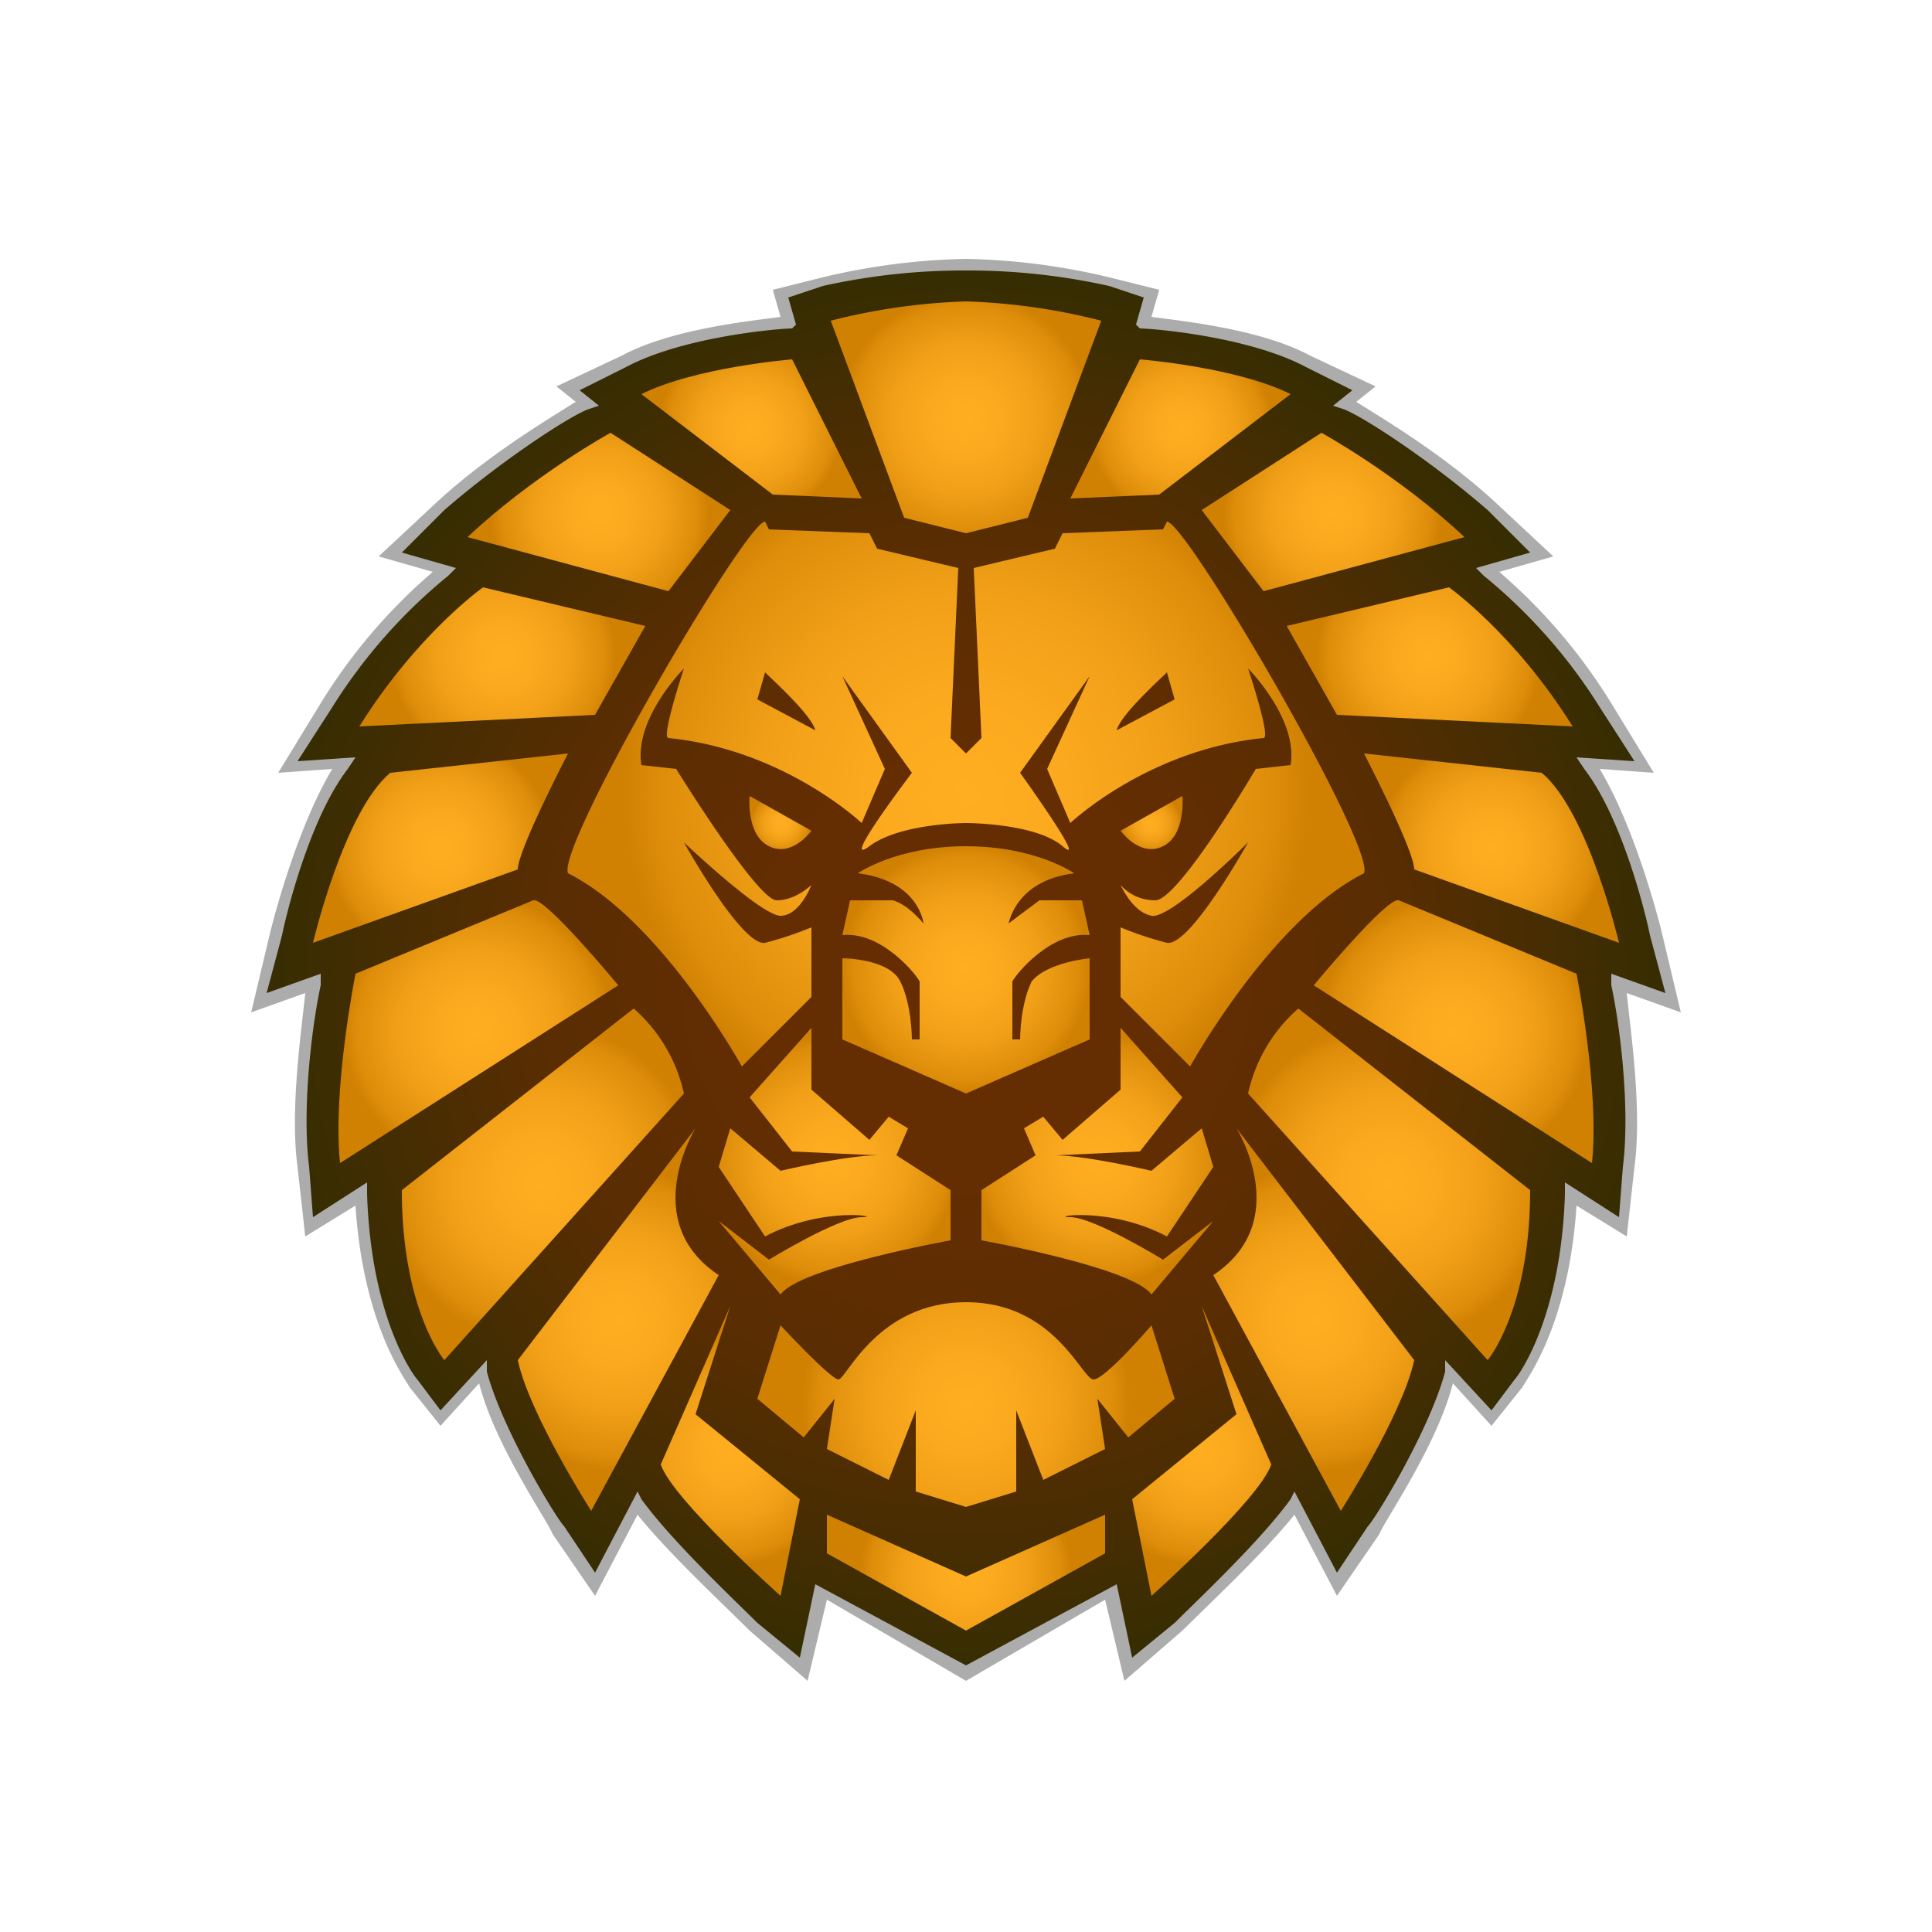 <svg xmlns="http://www.w3.org/2000/svg" xmlns:xlink="http://www.w3.org/1999/xlink" viewBox="0 0 500 500">
  <defs>
    <radialGradient id="b" cx="250" cy="251.7" r="182.7" gradientUnits="userSpaceOnUse">
      <stop offset="0" stop-color="#672d02"/>
      <stop offset=".3" stop-color="#642d02"/>
      <stop offset=".6" stop-color="#5a2d02"/>
      <stop offset=".8" stop-color="#492d02"/>
      <stop offset="1" stop-color="#352d02"/>
    </radialGradient>
    <radialGradient id="a" cx="189" cy="375.7" r="29.5" gradientUnits="userSpaceOnUse">
      <stop offset="0" stop-color="#ffae21"/>
      <stop offset=".3" stop-color="#fbaa1f"/>
      <stop offset=".6" stop-color="#f09f17"/>
      <stop offset=".9" stop-color="#dd8d0a"/>
      <stop offset="1" stop-color="#d18102"/>
    </radialGradient>
    <radialGradient id="c" cx="160" cy="341.5" r="39.2" xlink:href="#a"/>
    <radialGradient id="d" cx="114" cy="219.5" r="29.1" xlink:href="#a"/>
    <radialGradient id="e" cx="155.2" cy="132.9" r="28.2" xlink:href="#a"/>
    <radialGradient id="f" cx="194.2" cy="110.9" r="23.7" xlink:href="#a"/>
    <radialGradient id="g" cx="140.5" cy="306.2" r="41.3" xlink:href="#a"/>
    <radialGradient id="h" cx="130.2" cy="169.9" r="29.1" xlink:href="#a"/>
    <radialGradient id="i" cx="123.8" cy="266.8" r="35" xlink:href="#a"/>
    <radialGradient id="j" cx="311" cy="375.7" r="29.5" xlink:href="#a"/>
    <radialGradient id="k" cx="250" cy="407" r="27.3" xlink:href="#a"/>
    <radialGradient id="l" cx="340" cy="341.5" r="39.2" xlink:href="#a"/>
    <radialGradient id="m" cx="202.1" cy="213.1" r="7.7" xlink:href="#a"/>
    <radialGradient id="n" cx="386" cy="219.5" r="29.1" xlink:href="#a"/>
    <radialGradient id="o" cx="369.8" cy="169.9" r="29.1" xlink:href="#a"/>
    <radialGradient id="p" cx="344.8" cy="132.9" r="28.2" xlink:href="#a"/>
    <radialGradient id="q" cx="305.8" cy="110.9" r="23.7" xlink:href="#a"/>
    <radialGradient id="r" cx="250" cy="108.4" r="32.7" xlink:href="#a"/>
    <radialGradient id="s" cx="250" cy="250.7" r="32.2" xlink:href="#a"/>
    <radialGradient id="t" cx="359.5" cy="306.2" r="41.3" xlink:href="#a"/>
    <radialGradient id="u" cx="376.2" cy="266.8" r="35" xlink:href="#a"/>
    <radialGradient id="v" cx="250" cy="363.4" r="42.5" xlink:href="#a"/>
    <radialGradient id="w" cx="297.9" cy="213.1" r="7.7" xlink:href="#a"/>
    <radialGradient id="x" cx="250" cy="205.5" r="88.5" xlink:href="#a"/>
    <radialGradient id="y" cx="215.6" cy="300.3" r="32.5" xlink:href="#a"/>
    <radialGradient id="z" cx="284.4" cy="300.3" r="32.5" xlink:href="#a"/>
  </defs>
  <g data-name="Layer 10">
    <path fill="url(#b)" d="M433 261l-4-18c-2-6-8-30-18-44h14l-10-16a141 141 0 00-30-35l14-4-13-12c-15-13-32-23-38-27l5-3-14-8c-16-7-41-10-43-10l2-7-10-3a171 171 0 00-38-5 170 170 0 00-38 5l-10 3 2 7c-2 0-27 3-43 10l-14 8 5 3c-6 4-23 14-38 27l-13 12 14 4a141 141 0 00-30 35l-10 16h14c-10 14-16 38-18 44l-4 18 14-5c-1 9-5 31-3 47l2 16 14-9c1 33 12 47 13 49l7 9 11-12c3 16 18 38 19 41l10 14 11-21c8 11 23 25 30 32l13 11 5-20 37 21 37-21 5 20 13-11c7-7 22-21 30-32l11 21 10-14c1-3 16-25 19-41l11 12 7-9c1-2 12-16 13-49l14 9 2-16c2-16-2-38-3-47z"/>
    <path fill="#acacac" d="M291 435l-5-21-36 21-36-21-5 21-15-13c-7-7-21-20-29-30l-11 21-11-16c-1-3-15-23-19-39l-10 11-8-10c-1-2-12-16-14-47l-13 8-2-18c-2-15 1-35 2-45l-14 5 5-21c1-4 7-27 16-42l-14 1 11-18a144 144 0 0129-34l-14-4 15-14c13-12 28-21 36-26l-5-4 17-8c13-7 34-9 41-10l-2-7 12-3a172 172 0 0138-5 172 172 0 0138 5l12 3-2 7c7 1 28 3 41 10l17 8-5 4c8 5 23 14 36 26l15 14-14 4a144 144 0 0129 34l11 18-14-1c9 15 15 38 16 42l5 21-14-5c1 10 4 30 2 45l-2 18-13-8c-2 31-13 45-14 47l-8 10-10-11c-4 16-18 36-19 39l-11 16-11-21c-8 10-22 23-29 30zm-80-25l39 21 39-21 4 19 11-9c6-6 22-21 30-32l1-2 11 21 8-12c2-2 16-25 20-40v-3l12 13 6-8c1-1 12-16 13-48v-3l14 9 1-13c2-16-1-38-3-47v-3l14 5-4-15c-1-5-7-30-17-43l-2-3 15 1-9-14a139 139 0 00-30-34l-2-2 14-4-11-11c-15-13-32-24-37-26l-3-1 5-4-12-6c-15-8-40-10-43-10l-1-1 2-7-9-3a168 168 0 00-37-4 168 168 0 00-37 4l-9 3 2 7-1 1c-3 0-28 2-43 10l-12 6 5 4-3 1c-5 2-22 13-37 26l-11 11 14 4-2 2a139 139 0 00-30 34l-9 14 15-1-2 3c-10 13-16 38-17 43l-4 15 14-5v3c-2 9-5 31-3 47l1 13 14-9v3c1 32 12 47 13 48l6 8 12-13v3c4 15 18 38 20 40l8 12 11-21 1 2c8 11 24 26 30 32l11 9z"/>
    <path fill="url(#a)" d="M207 388l-5 25s-28-25-31-34l18-41-9 28z"/>
    <path fill="url(#c)" d="M186 330l-33 61s-16-25-19-39l46-60s-15 24 6 38z"/>
    <path fill="url(#d)" d="M134 225l-53 19s8-34 20-44l46-5s-13 25-13 30z"/>
    <path fill="url(#e)" d="M121 139l52 14 16-21-31-20s-20 11-37 27z"/>
    <path fill="url(#f)" d="M166 102l34 26 23 1-18-36s-25 2-39 9z"/>
    <path fill="url(#g)" d="M177 283l-62 69s-11-13-11-44l60-47a41 41 0 0113 22z"/>
    <path fill="url(#h)" d="M93 188l61-3 13-23-42-10s-17 12-32 36z"/>
    <path fill="url(#i)" d="M88 301l72-46s-19-23-22-22l-46 19s-6 30-4 49z"/>
    <path fill="url(#j)" d="M293 388l5 25s28-25 31-34l-18-41 9 28z"/>
    <path fill="url(#k)" d="M250 408l-36-16v10l36 20 36-20v-10l-36 16z"/>
    <path fill="url(#l)" d="M314 330l33 61s16-25 19-39l-46-60s15 24-6 38z"/>
    <path fill="url(#m)" d="M194 206l16 9s-5 7-11 4-5-13-5-13z"/>
    <path fill="url(#n)" d="M366 225l53 19s-8-34-20-44l-46-5s13 25 13 30z"/>
    <path fill="url(#o)" d="M407 188l-61-3-13-23 42-10s17 12 32 36z"/>
    <path fill="url(#p)" d="M379 139l-52 14-16-21 31-20s20 11 37 27z"/>
    <path fill="url(#q)" d="M334 102l-34 26-23 1 18-36s25 2 39 9z"/>
    <path fill="url(#r)" d="M250 78a161 161 0 00-35 5l19 51 16 4 16-4 19-51a161 161 0 00-35-5z"/>
    <path fill="url(#s)" d="M267 254c-3 6-3 15-3 15h-2v-15c1-2 10-13 20-12l-2-9h-11l-8 6c0 1 1-11 17-13 0 0-10-7-28-7s-28 7-28 7c16 2 17 13 17 13s-4-5-8-6h-11l-2 9c10-1 19 10 20 12v15h-2s0-9-3-15-15-6-15-6v21l32 14 32-14v-21s-11 1-15 6z"/>
    <path fill="url(#t)" d="M323 283l62 69s11-13 11-44l-60-47a41 41 0 00-13 22z"/>
    <path fill="url(#u)" d="M412 301l-72-46s19-23 22-22l46 19s6 30 4 49z"/>
    <path fill="url(#v)" d="M304 362l-6-19s-12 14-15 14-10-20-33-20-31 20-33 20-15-14-15-14l-6 19 12 10 8-10-2 13 16 8 7-18v21l13 4 13-4v-21l7 18 16-8-2-13 8 10z"/>
    <path fill="url(#w)" d="M306 206l-16 9s5 7 11 4 5-13 5-13z"/>
    <path fill="url(#x)" d="M302 135l-1 2-26 1-2 4-21 5 2 44-4 4-4-4 2-44-21-5-2-4-26-1-1-2c-5 0-54 84-51 91 24 12 45 50 45 50l18-18v-18a89 89 0 01-12 4c-6 1-21-26-21-26s20 19 25 19 8-8 8-8-4 4-9 4-26-34-26-34l-9-1c-2-12 11-25 11-25s-6 18-4 18c30 3 50 22 50 22l6-14-11-24 18 25s-19 25-11 19 25-6 25-6 18 0 25 6-11-19-11-19l18-25-11 24 6 14s20-19 50-22c2 0-4-18-4-18s13 13 11 25l-9 1s-20 34-26 34-9-4-9-4 3 7 8 8 25-19 25-19-15 27-21 26a89 89 0 01-12-4v18l18 18s21-38 45-50c3-7-46-91-51-91zm-106 46l2-7c2 2 12 11 13 15zm93 8c1-4 11-13 13-15l2 7z"/>
    <path fill="url(#y)" d="M246 308v13s-39 7-44 14l-16-19 13 10s18-11 24-11-10-3-25 5l-12-18 3-10 13 11s17-4 25-4l-22-1-11-14 16-18v16l15 13 5-6 5 3-3 7z"/>
    <path fill="url(#z)" d="M254 308v13s39 7 44 14l16-19-13 10s-18-11-24-11 10-3 25 5l12-18-3-10-13 11s-17-4-25-4l22-1 11-14-16-18v16l-15 13-5-6-5 3 3 7z"/>
  </g>
</svg>

